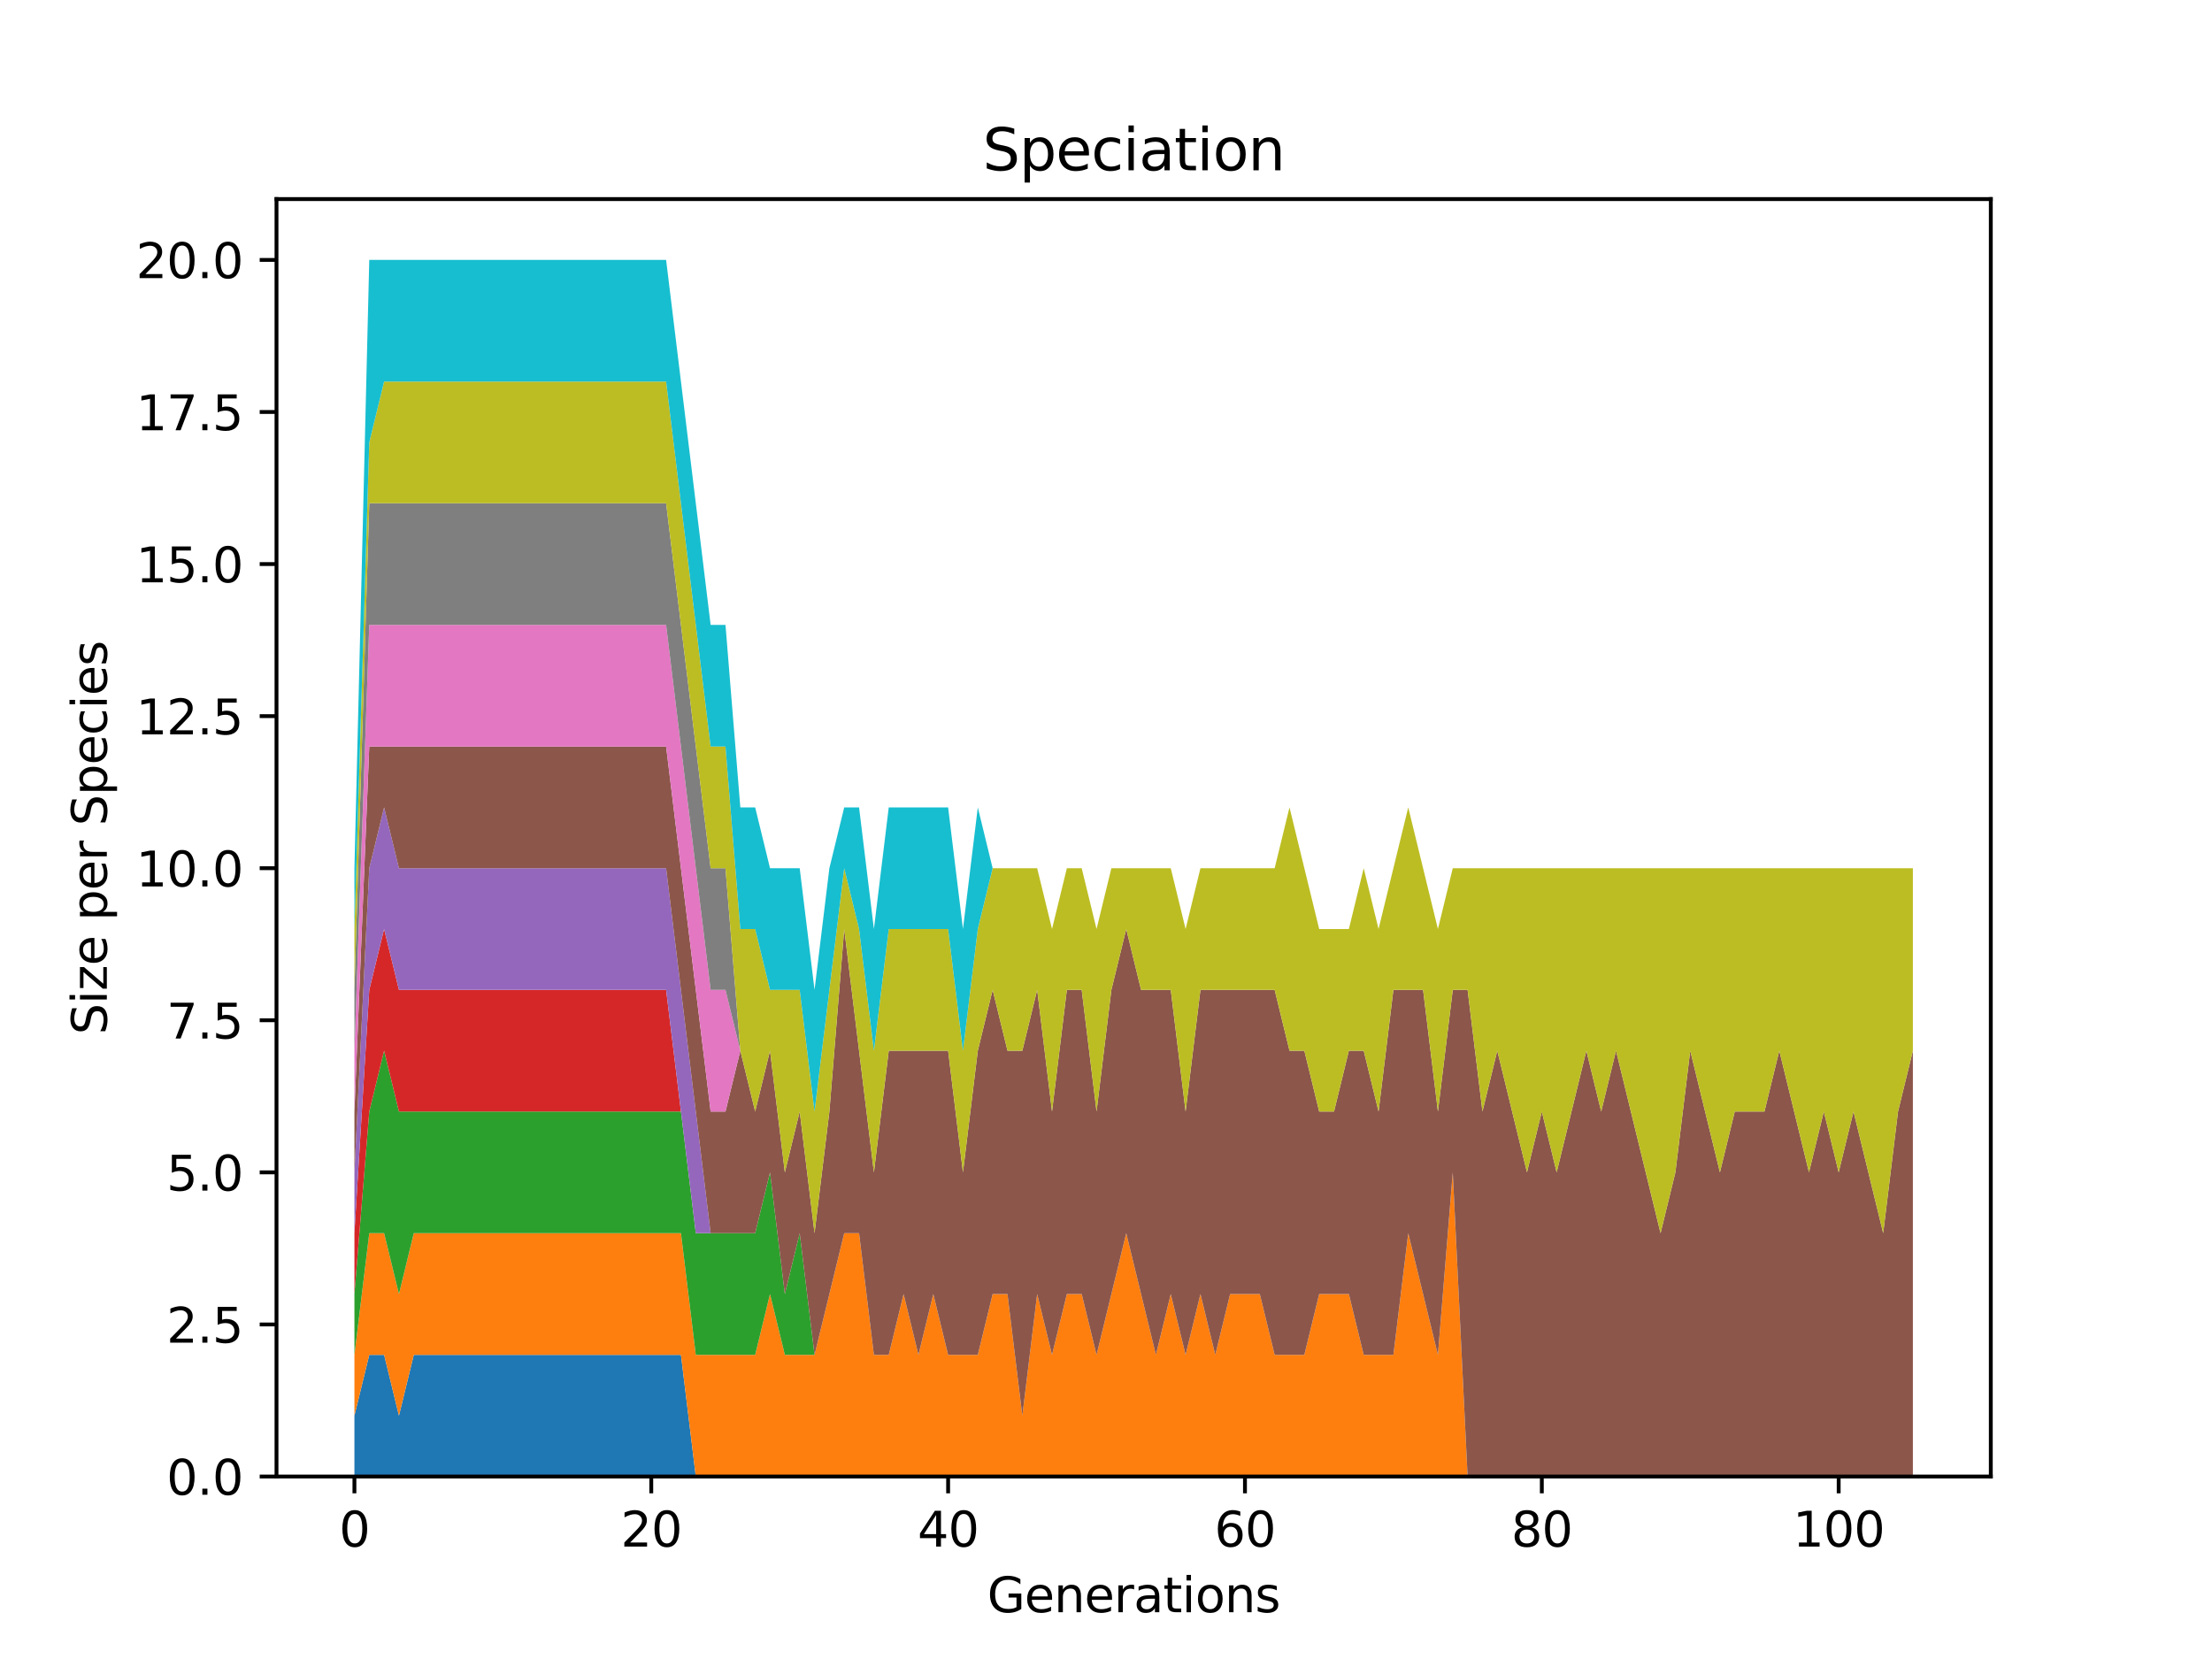 <?xml version="1.0" encoding="utf-8" standalone="no"?>
<!DOCTYPE svg PUBLIC "-//W3C//DTD SVG 1.1//EN"
  "http://www.w3.org/Graphics/SVG/1.1/DTD/svg11.dtd">
<svg xmlns:xlink="http://www.w3.org/1999/xlink" width="460.8pt" height="345.6pt" viewBox="0 0 460.8 345.6" xmlns="http://www.w3.org/2000/svg" version="1.1">
 <defs>
  <style type="text/css">*{stroke-linejoin: round; stroke-linecap: butt}</style>
 </defs>
 <g id="figure_1">
  <g id="patch_1">
   <path d="M 0 345.6 
L 460.8 345.6 
L 460.8 0 
L 0 0 
z
" style="fill: #ffffff"/>
  </g>
  <g id="axes_1">
   <g id="patch_2">
    <path d="M 57.6 307.584 
L 414.72 307.584 
L 414.72 41.472 
L 57.6 41.472 
z
" style="fill: #ffffff"/>
   </g>
   <g id="PolyCollection_1">
    <path d="M 73.833 294.912 
L 73.833 307.584 
L 76.925 307.584 
L 80.017 307.584 
L 83.109 307.584 
L 86.201 307.584 
L 89.292 307.584 
L 92.384 307.584 
L 95.476 307.584 
L 98.568 307.584 
L 101.66 307.584 
L 104.752 307.584 
L 107.844 307.584 
L 110.936 307.584 
L 114.028 307.584 
L 117.12 307.584 
L 120.212 307.584 
L 123.304 307.584 
L 126.396 307.584 
L 129.488 307.584 
L 132.58 307.584 
L 135.672 307.584 
L 138.764 307.584 
L 141.856 307.584 
L 144.948 307.584 
L 148.039 307.584 
L 151.131 307.584 
L 154.223 307.584 
L 157.315 307.584 
L 160.407 307.584 
L 163.499 307.584 
L 166.591 307.584 
L 169.683 307.584 
L 172.775 307.584 
L 175.867 307.584 
L 178.959 307.584 
L 182.051 307.584 
L 185.143 307.584 
L 188.235 307.584 
L 191.327 307.584 
L 194.419 307.584 
L 197.511 307.584 
L 200.603 307.584 
L 203.695 307.584 
L 206.786 307.584 
L 209.878 307.584 
L 212.97 307.584 
L 216.062 307.584 
L 219.154 307.584 
L 222.246 307.584 
L 225.338 307.584 
L 228.43 307.584 
L 231.522 307.584 
L 234.614 307.584 
L 237.706 307.584 
L 240.798 307.584 
L 243.89 307.584 
L 246.982 307.584 
L 250.074 307.584 
L 253.166 307.584 
L 256.258 307.584 
L 259.35 307.584 
L 262.442 307.584 
L 265.534 307.584 
L 268.625 307.584 
L 271.717 307.584 
L 274.809 307.584 
L 277.901 307.584 
L 280.993 307.584 
L 284.085 307.584 
L 287.177 307.584 
L 290.269 307.584 
L 293.361 307.584 
L 296.453 307.584 
L 299.545 307.584 
L 302.637 307.584 
L 305.729 307.584 
L 308.821 307.584 
L 311.913 307.584 
L 315.005 307.584 
L 318.097 307.584 
L 321.189 307.584 
L 324.281 307.584 
L 327.372 307.584 
L 330.464 307.584 
L 333.556 307.584 
L 336.648 307.584 
L 339.74 307.584 
L 342.832 307.584 
L 345.924 307.584 
L 349.016 307.584 
L 352.108 307.584 
L 355.2 307.584 
L 358.292 307.584 
L 361.384 307.584 
L 364.476 307.584 
L 367.568 307.584 
L 370.66 307.584 
L 373.752 307.584 
L 376.844 307.584 
L 379.936 307.584 
L 383.028 307.584 
L 386.119 307.584 
L 389.211 307.584 
L 392.303 307.584 
L 395.395 307.584 
L 398.487 307.584 
L 398.487 307.584 
L 398.487 307.584 
L 395.395 307.584 
L 392.303 307.584 
L 389.211 307.584 
L 386.119 307.584 
L 383.028 307.584 
L 379.936 307.584 
L 376.844 307.584 
L 373.752 307.584 
L 370.66 307.584 
L 367.568 307.584 
L 364.476 307.584 
L 361.384 307.584 
L 358.292 307.584 
L 355.2 307.584 
L 352.108 307.584 
L 349.016 307.584 
L 345.924 307.584 
L 342.832 307.584 
L 339.74 307.584 
L 336.648 307.584 
L 333.556 307.584 
L 330.464 307.584 
L 327.372 307.584 
L 324.281 307.584 
L 321.189 307.584 
L 318.097 307.584 
L 315.005 307.584 
L 311.913 307.584 
L 308.821 307.584 
L 305.729 307.584 
L 302.637 307.584 
L 299.545 307.584 
L 296.453 307.584 
L 293.361 307.584 
L 290.269 307.584 
L 287.177 307.584 
L 284.085 307.584 
L 280.993 307.584 
L 277.901 307.584 
L 274.809 307.584 
L 271.717 307.584 
L 268.625 307.584 
L 265.534 307.584 
L 262.442 307.584 
L 259.35 307.584 
L 256.258 307.584 
L 253.166 307.584 
L 250.074 307.584 
L 246.982 307.584 
L 243.89 307.584 
L 240.798 307.584 
L 237.706 307.584 
L 234.614 307.584 
L 231.522 307.584 
L 228.43 307.584 
L 225.338 307.584 
L 222.246 307.584 
L 219.154 307.584 
L 216.062 307.584 
L 212.97 307.584 
L 209.878 307.584 
L 206.786 307.584 
L 203.695 307.584 
L 200.603 307.584 
L 197.511 307.584 
L 194.419 307.584 
L 191.327 307.584 
L 188.235 307.584 
L 185.143 307.584 
L 182.051 307.584 
L 178.959 307.584 
L 175.867 307.584 
L 172.775 307.584 
L 169.683 307.584 
L 166.591 307.584 
L 163.499 307.584 
L 160.407 307.584 
L 157.315 307.584 
L 154.223 307.584 
L 151.131 307.584 
L 148.039 307.584 
L 144.948 307.584 
L 141.856 282.24 
L 138.764 282.24 
L 135.672 282.24 
L 132.58 282.24 
L 129.488 282.24 
L 126.396 282.24 
L 123.304 282.24 
L 120.212 282.24 
L 117.12 282.24 
L 114.028 282.24 
L 110.936 282.24 
L 107.844 282.24 
L 104.752 282.24 
L 101.66 282.24 
L 98.568 282.24 
L 95.476 282.24 
L 92.384 282.24 
L 89.292 282.24 
L 86.201 282.24 
L 83.109 294.912 
L 80.017 282.24 
L 76.925 282.24 
L 73.833 294.912 
z
" clip-path="url(#p4886e04251)" style="fill: #1f77b4"/>
   </g>
   <g id="PolyCollection_2">
    <path d="M 73.833 282.24 
L 73.833 294.912 
L 76.925 282.24 
L 80.017 282.24 
L 83.109 294.912 
L 86.201 282.24 
L 89.292 282.24 
L 92.384 282.24 
L 95.476 282.24 
L 98.568 282.24 
L 101.66 282.24 
L 104.752 282.24 
L 107.844 282.24 
L 110.936 282.24 
L 114.028 282.24 
L 117.12 282.24 
L 120.212 282.24 
L 123.304 282.24 
L 126.396 282.24 
L 129.488 282.24 
L 132.58 282.24 
L 135.672 282.24 
L 138.764 282.24 
L 141.856 282.24 
L 144.948 307.584 
L 148.039 307.584 
L 151.131 307.584 
L 154.223 307.584 
L 157.315 307.584 
L 160.407 307.584 
L 163.499 307.584 
L 166.591 307.584 
L 169.683 307.584 
L 172.775 307.584 
L 175.867 307.584 
L 178.959 307.584 
L 182.051 307.584 
L 185.143 307.584 
L 188.235 307.584 
L 191.327 307.584 
L 194.419 307.584 
L 197.511 307.584 
L 200.603 307.584 
L 203.695 307.584 
L 206.786 307.584 
L 209.878 307.584 
L 212.97 307.584 
L 216.062 307.584 
L 219.154 307.584 
L 222.246 307.584 
L 225.338 307.584 
L 228.43 307.584 
L 231.522 307.584 
L 234.614 307.584 
L 237.706 307.584 
L 240.798 307.584 
L 243.89 307.584 
L 246.982 307.584 
L 250.074 307.584 
L 253.166 307.584 
L 256.258 307.584 
L 259.35 307.584 
L 262.442 307.584 
L 265.534 307.584 
L 268.625 307.584 
L 271.717 307.584 
L 274.809 307.584 
L 277.901 307.584 
L 280.993 307.584 
L 284.085 307.584 
L 287.177 307.584 
L 290.269 307.584 
L 293.361 307.584 
L 296.453 307.584 
L 299.545 307.584 
L 302.637 307.584 
L 305.729 307.584 
L 308.821 307.584 
L 311.913 307.584 
L 315.005 307.584 
L 318.097 307.584 
L 321.189 307.584 
L 324.281 307.584 
L 327.372 307.584 
L 330.464 307.584 
L 333.556 307.584 
L 336.648 307.584 
L 339.74 307.584 
L 342.832 307.584 
L 345.924 307.584 
L 349.016 307.584 
L 352.108 307.584 
L 355.2 307.584 
L 358.292 307.584 
L 361.384 307.584 
L 364.476 307.584 
L 367.568 307.584 
L 370.66 307.584 
L 373.752 307.584 
L 376.844 307.584 
L 379.936 307.584 
L 383.028 307.584 
L 386.119 307.584 
L 389.211 307.584 
L 392.303 307.584 
L 395.395 307.584 
L 398.487 307.584 
L 398.487 307.584 
L 398.487 307.584 
L 395.395 307.584 
L 392.303 307.584 
L 389.211 307.584 
L 386.119 307.584 
L 383.028 307.584 
L 379.936 307.584 
L 376.844 307.584 
L 373.752 307.584 
L 370.66 307.584 
L 367.568 307.584 
L 364.476 307.584 
L 361.384 307.584 
L 358.292 307.584 
L 355.2 307.584 
L 352.108 307.584 
L 349.016 307.584 
L 345.924 307.584 
L 342.832 307.584 
L 339.74 307.584 
L 336.648 307.584 
L 333.556 307.584 
L 330.464 307.584 
L 327.372 307.584 
L 324.281 307.584 
L 321.189 307.584 
L 318.097 307.584 
L 315.005 307.584 
L 311.913 307.584 
L 308.821 307.584 
L 305.729 307.584 
L 302.637 244.224 
L 299.545 282.24 
L 296.453 269.568 
L 293.361 256.896 
L 290.269 282.24 
L 287.177 282.24 
L 284.085 282.24 
L 280.993 269.568 
L 277.901 269.568 
L 274.809 269.568 
L 271.717 282.24 
L 268.625 282.24 
L 265.534 282.24 
L 262.442 269.568 
L 259.35 269.568 
L 256.258 269.568 
L 253.166 282.24 
L 250.074 269.568 
L 246.982 282.24 
L 243.89 269.568 
L 240.798 282.24 
L 237.706 269.568 
L 234.614 256.896 
L 231.522 269.568 
L 228.43 282.24 
L 225.338 269.568 
L 222.246 269.568 
L 219.154 282.24 
L 216.062 269.568 
L 212.97 294.912 
L 209.878 269.568 
L 206.786 269.568 
L 203.695 282.24 
L 200.603 282.24 
L 197.511 282.24 
L 194.419 269.568 
L 191.327 282.24 
L 188.235 269.568 
L 185.143 282.24 
L 182.051 282.24 
L 178.959 256.896 
L 175.867 256.896 
L 172.775 269.568 
L 169.683 282.24 
L 166.591 282.24 
L 163.499 282.24 
L 160.407 269.568 
L 157.315 282.24 
L 154.223 282.24 
L 151.131 282.24 
L 148.039 282.24 
L 144.948 282.24 
L 141.856 256.896 
L 138.764 256.896 
L 135.672 256.896 
L 132.58 256.896 
L 129.488 256.896 
L 126.396 256.896 
L 123.304 256.896 
L 120.212 256.896 
L 117.12 256.896 
L 114.028 256.896 
L 110.936 256.896 
L 107.844 256.896 
L 104.752 256.896 
L 101.66 256.896 
L 98.568 256.896 
L 95.476 256.896 
L 92.384 256.896 
L 89.292 256.896 
L 86.201 256.896 
L 83.109 269.568 
L 80.017 256.896 
L 76.925 256.896 
L 73.833 282.24 
z
" clip-path="url(#p4886e04251)" style="fill: #ff7f0e"/>
   </g>
   <g id="PolyCollection_3">
    <path d="M 73.833 269.568 
L 73.833 282.24 
L 76.925 256.896 
L 80.017 256.896 
L 83.109 269.568 
L 86.201 256.896 
L 89.292 256.896 
L 92.384 256.896 
L 95.476 256.896 
L 98.568 256.896 
L 101.66 256.896 
L 104.752 256.896 
L 107.844 256.896 
L 110.936 256.896 
L 114.028 256.896 
L 117.12 256.896 
L 120.212 256.896 
L 123.304 256.896 
L 126.396 256.896 
L 129.488 256.896 
L 132.58 256.896 
L 135.672 256.896 
L 138.764 256.896 
L 141.856 256.896 
L 144.948 282.24 
L 148.039 282.24 
L 151.131 282.24 
L 154.223 282.24 
L 157.315 282.24 
L 160.407 269.568 
L 163.499 282.24 
L 166.591 282.24 
L 169.683 282.24 
L 172.775 269.568 
L 175.867 256.896 
L 178.959 256.896 
L 182.051 282.24 
L 185.143 282.24 
L 188.235 269.568 
L 191.327 282.24 
L 194.419 269.568 
L 197.511 282.24 
L 200.603 282.24 
L 203.695 282.24 
L 206.786 269.568 
L 209.878 269.568 
L 212.97 294.912 
L 216.062 269.568 
L 219.154 282.24 
L 222.246 269.568 
L 225.338 269.568 
L 228.43 282.24 
L 231.522 269.568 
L 234.614 256.896 
L 237.706 269.568 
L 240.798 282.24 
L 243.89 269.568 
L 246.982 282.24 
L 250.074 269.568 
L 253.166 282.24 
L 256.258 269.568 
L 259.35 269.568 
L 262.442 269.568 
L 265.534 282.24 
L 268.625 282.24 
L 271.717 282.24 
L 274.809 269.568 
L 277.901 269.568 
L 280.993 269.568 
L 284.085 282.24 
L 287.177 282.24 
L 290.269 282.24 
L 293.361 256.896 
L 296.453 269.568 
L 299.545 282.24 
L 302.637 244.224 
L 305.729 307.584 
L 308.821 307.584 
L 311.913 307.584 
L 315.005 307.584 
L 318.097 307.584 
L 321.189 307.584 
L 324.281 307.584 
L 327.372 307.584 
L 330.464 307.584 
L 333.556 307.584 
L 336.648 307.584 
L 339.74 307.584 
L 342.832 307.584 
L 345.924 307.584 
L 349.016 307.584 
L 352.108 307.584 
L 355.2 307.584 
L 358.292 307.584 
L 361.384 307.584 
L 364.476 307.584 
L 367.568 307.584 
L 370.66 307.584 
L 373.752 307.584 
L 376.844 307.584 
L 379.936 307.584 
L 383.028 307.584 
L 386.119 307.584 
L 389.211 307.584 
L 392.303 307.584 
L 395.395 307.584 
L 398.487 307.584 
L 398.487 307.584 
L 398.487 307.584 
L 395.395 307.584 
L 392.303 307.584 
L 389.211 307.584 
L 386.119 307.584 
L 383.028 307.584 
L 379.936 307.584 
L 376.844 307.584 
L 373.752 307.584 
L 370.66 307.584 
L 367.568 307.584 
L 364.476 307.584 
L 361.384 307.584 
L 358.292 307.584 
L 355.2 307.584 
L 352.108 307.584 
L 349.016 307.584 
L 345.924 307.584 
L 342.832 307.584 
L 339.74 307.584 
L 336.648 307.584 
L 333.556 307.584 
L 330.464 307.584 
L 327.372 307.584 
L 324.281 307.584 
L 321.189 307.584 
L 318.097 307.584 
L 315.005 307.584 
L 311.913 307.584 
L 308.821 307.584 
L 305.729 307.584 
L 302.637 244.224 
L 299.545 282.24 
L 296.453 269.568 
L 293.361 256.896 
L 290.269 282.24 
L 287.177 282.24 
L 284.085 282.24 
L 280.993 269.568 
L 277.901 269.568 
L 274.809 269.568 
L 271.717 282.24 
L 268.625 282.24 
L 265.534 282.24 
L 262.442 269.568 
L 259.35 269.568 
L 256.258 269.568 
L 253.166 282.24 
L 250.074 269.568 
L 246.982 282.24 
L 243.89 269.568 
L 240.798 282.24 
L 237.706 269.568 
L 234.614 256.896 
L 231.522 269.568 
L 228.43 282.24 
L 225.338 269.568 
L 222.246 269.568 
L 219.154 282.24 
L 216.062 269.568 
L 212.97 294.912 
L 209.878 269.568 
L 206.786 269.568 
L 203.695 282.24 
L 200.603 282.24 
L 197.511 282.24 
L 194.419 269.568 
L 191.327 282.24 
L 188.235 269.568 
L 185.143 282.24 
L 182.051 282.24 
L 178.959 256.896 
L 175.867 256.896 
L 172.775 269.568 
L 169.683 282.24 
L 166.591 256.896 
L 163.499 269.568 
L 160.407 244.224 
L 157.315 256.896 
L 154.223 256.896 
L 151.131 256.896 
L 148.039 256.896 
L 144.948 256.896 
L 141.856 231.552 
L 138.764 231.552 
L 135.672 231.552 
L 132.58 231.552 
L 129.488 231.552 
L 126.396 231.552 
L 123.304 231.552 
L 120.212 231.552 
L 117.12 231.552 
L 114.028 231.552 
L 110.936 231.552 
L 107.844 231.552 
L 104.752 231.552 
L 101.66 231.552 
L 98.568 231.552 
L 95.476 231.552 
L 92.384 231.552 
L 89.292 231.552 
L 86.201 231.552 
L 83.109 231.552 
L 80.017 218.88 
L 76.925 231.552 
L 73.833 269.568 
z
" clip-path="url(#p4886e04251)" style="fill: #2ca02c"/>
   </g>
   <g id="PolyCollection_4">
    <path d="M 73.833 256.896 
L 73.833 269.568 
L 76.925 231.552 
L 80.017 218.88 
L 83.109 231.552 
L 86.201 231.552 
L 89.292 231.552 
L 92.384 231.552 
L 95.476 231.552 
L 98.568 231.552 
L 101.66 231.552 
L 104.752 231.552 
L 107.844 231.552 
L 110.936 231.552 
L 114.028 231.552 
L 117.12 231.552 
L 120.212 231.552 
L 123.304 231.552 
L 126.396 231.552 
L 129.488 231.552 
L 132.58 231.552 
L 135.672 231.552 
L 138.764 231.552 
L 141.856 231.552 
L 144.948 256.896 
L 148.039 256.896 
L 151.131 256.896 
L 154.223 256.896 
L 157.315 256.896 
L 160.407 244.224 
L 163.499 269.568 
L 166.591 256.896 
L 169.683 282.24 
L 172.775 269.568 
L 175.867 256.896 
L 178.959 256.896 
L 182.051 282.24 
L 185.143 282.24 
L 188.235 269.568 
L 191.327 282.24 
L 194.419 269.568 
L 197.511 282.24 
L 200.603 282.24 
L 203.695 282.24 
L 206.786 269.568 
L 209.878 269.568 
L 212.97 294.912 
L 216.062 269.568 
L 219.154 282.24 
L 222.246 269.568 
L 225.338 269.568 
L 228.43 282.24 
L 231.522 269.568 
L 234.614 256.896 
L 237.706 269.568 
L 240.798 282.24 
L 243.89 269.568 
L 246.982 282.24 
L 250.074 269.568 
L 253.166 282.24 
L 256.258 269.568 
L 259.35 269.568 
L 262.442 269.568 
L 265.534 282.24 
L 268.625 282.24 
L 271.717 282.24 
L 274.809 269.568 
L 277.901 269.568 
L 280.993 269.568 
L 284.085 282.24 
L 287.177 282.24 
L 290.269 282.24 
L 293.361 256.896 
L 296.453 269.568 
L 299.545 282.24 
L 302.637 244.224 
L 305.729 307.584 
L 308.821 307.584 
L 311.913 307.584 
L 315.005 307.584 
L 318.097 307.584 
L 321.189 307.584 
L 324.281 307.584 
L 327.372 307.584 
L 330.464 307.584 
L 333.556 307.584 
L 336.648 307.584 
L 339.74 307.584 
L 342.832 307.584 
L 345.924 307.584 
L 349.016 307.584 
L 352.108 307.584 
L 355.2 307.584 
L 358.292 307.584 
L 361.384 307.584 
L 364.476 307.584 
L 367.568 307.584 
L 370.66 307.584 
L 373.752 307.584 
L 376.844 307.584 
L 379.936 307.584 
L 383.028 307.584 
L 386.119 307.584 
L 389.211 307.584 
L 392.303 307.584 
L 395.395 307.584 
L 398.487 307.584 
L 398.487 307.584 
L 398.487 307.584 
L 395.395 307.584 
L 392.303 307.584 
L 389.211 307.584 
L 386.119 307.584 
L 383.028 307.584 
L 379.936 307.584 
L 376.844 307.584 
L 373.752 307.584 
L 370.66 307.584 
L 367.568 307.584 
L 364.476 307.584 
L 361.384 307.584 
L 358.292 307.584 
L 355.2 307.584 
L 352.108 307.584 
L 349.016 307.584 
L 345.924 307.584 
L 342.832 307.584 
L 339.74 307.584 
L 336.648 307.584 
L 333.556 307.584 
L 330.464 307.584 
L 327.372 307.584 
L 324.281 307.584 
L 321.189 307.584 
L 318.097 307.584 
L 315.005 307.584 
L 311.913 307.584 
L 308.821 307.584 
L 305.729 307.584 
L 302.637 244.224 
L 299.545 282.24 
L 296.453 269.568 
L 293.361 256.896 
L 290.269 282.24 
L 287.177 282.24 
L 284.085 282.24 
L 280.993 269.568 
L 277.901 269.568 
L 274.809 269.568 
L 271.717 282.24 
L 268.625 282.24 
L 265.534 282.24 
L 262.442 269.568 
L 259.35 269.568 
L 256.258 269.568 
L 253.166 282.24 
L 250.074 269.568 
L 246.982 282.24 
L 243.89 269.568 
L 240.798 282.24 
L 237.706 269.568 
L 234.614 256.896 
L 231.522 269.568 
L 228.43 282.24 
L 225.338 269.568 
L 222.246 269.568 
L 219.154 282.24 
L 216.062 269.568 
L 212.97 294.912 
L 209.878 269.568 
L 206.786 269.568 
L 203.695 282.24 
L 200.603 282.24 
L 197.511 282.24 
L 194.419 269.568 
L 191.327 282.24 
L 188.235 269.568 
L 185.143 282.24 
L 182.051 282.24 
L 178.959 256.896 
L 175.867 256.896 
L 172.775 269.568 
L 169.683 282.24 
L 166.591 256.896 
L 163.499 269.568 
L 160.407 244.224 
L 157.315 256.896 
L 154.223 256.896 
L 151.131 256.896 
L 148.039 256.896 
L 144.948 256.896 
L 141.856 231.552 
L 138.764 206.208 
L 135.672 206.208 
L 132.58 206.208 
L 129.488 206.208 
L 126.396 206.208 
L 123.304 206.208 
L 120.212 206.208 
L 117.12 206.208 
L 114.028 206.208 
L 110.936 206.208 
L 107.844 206.208 
L 104.752 206.208 
L 101.66 206.208 
L 98.568 206.208 
L 95.476 206.208 
L 92.384 206.208 
L 89.292 206.208 
L 86.201 206.208 
L 83.109 206.208 
L 80.017 193.536 
L 76.925 206.208 
L 73.833 256.896 
z
" clip-path="url(#p4886e04251)" style="fill: #d62728"/>
   </g>
   <g id="PolyCollection_5">
    <path d="M 73.833 244.224 
L 73.833 256.896 
L 76.925 206.208 
L 80.017 193.536 
L 83.109 206.208 
L 86.201 206.208 
L 89.292 206.208 
L 92.384 206.208 
L 95.476 206.208 
L 98.568 206.208 
L 101.66 206.208 
L 104.752 206.208 
L 107.844 206.208 
L 110.936 206.208 
L 114.028 206.208 
L 117.12 206.208 
L 120.212 206.208 
L 123.304 206.208 
L 126.396 206.208 
L 129.488 206.208 
L 132.58 206.208 
L 135.672 206.208 
L 138.764 206.208 
L 141.856 231.552 
L 144.948 256.896 
L 148.039 256.896 
L 151.131 256.896 
L 154.223 256.896 
L 157.315 256.896 
L 160.407 244.224 
L 163.499 269.568 
L 166.591 256.896 
L 169.683 282.24 
L 172.775 269.568 
L 175.867 256.896 
L 178.959 256.896 
L 182.051 282.24 
L 185.143 282.24 
L 188.235 269.568 
L 191.327 282.24 
L 194.419 269.568 
L 197.511 282.24 
L 200.603 282.24 
L 203.695 282.24 
L 206.786 269.568 
L 209.878 269.568 
L 212.97 294.912 
L 216.062 269.568 
L 219.154 282.24 
L 222.246 269.568 
L 225.338 269.568 
L 228.43 282.24 
L 231.522 269.568 
L 234.614 256.896 
L 237.706 269.568 
L 240.798 282.24 
L 243.89 269.568 
L 246.982 282.24 
L 250.074 269.568 
L 253.166 282.24 
L 256.258 269.568 
L 259.35 269.568 
L 262.442 269.568 
L 265.534 282.24 
L 268.625 282.24 
L 271.717 282.24 
L 274.809 269.568 
L 277.901 269.568 
L 280.993 269.568 
L 284.085 282.24 
L 287.177 282.24 
L 290.269 282.24 
L 293.361 256.896 
L 296.453 269.568 
L 299.545 282.24 
L 302.637 244.224 
L 305.729 307.584 
L 308.821 307.584 
L 311.913 307.584 
L 315.005 307.584 
L 318.097 307.584 
L 321.189 307.584 
L 324.281 307.584 
L 327.372 307.584 
L 330.464 307.584 
L 333.556 307.584 
L 336.648 307.584 
L 339.74 307.584 
L 342.832 307.584 
L 345.924 307.584 
L 349.016 307.584 
L 352.108 307.584 
L 355.2 307.584 
L 358.292 307.584 
L 361.384 307.584 
L 364.476 307.584 
L 367.568 307.584 
L 370.66 307.584 
L 373.752 307.584 
L 376.844 307.584 
L 379.936 307.584 
L 383.028 307.584 
L 386.119 307.584 
L 389.211 307.584 
L 392.303 307.584 
L 395.395 307.584 
L 398.487 307.584 
L 398.487 307.584 
L 398.487 307.584 
L 395.395 307.584 
L 392.303 307.584 
L 389.211 307.584 
L 386.119 307.584 
L 383.028 307.584 
L 379.936 307.584 
L 376.844 307.584 
L 373.752 307.584 
L 370.66 307.584 
L 367.568 307.584 
L 364.476 307.584 
L 361.384 307.584 
L 358.292 307.584 
L 355.2 307.584 
L 352.108 307.584 
L 349.016 307.584 
L 345.924 307.584 
L 342.832 307.584 
L 339.74 307.584 
L 336.648 307.584 
L 333.556 307.584 
L 330.464 307.584 
L 327.372 307.584 
L 324.281 307.584 
L 321.189 307.584 
L 318.097 307.584 
L 315.005 307.584 
L 311.913 307.584 
L 308.821 307.584 
L 305.729 307.584 
L 302.637 244.224 
L 299.545 282.24 
L 296.453 269.568 
L 293.361 256.896 
L 290.269 282.24 
L 287.177 282.24 
L 284.085 282.24 
L 280.993 269.568 
L 277.901 269.568 
L 274.809 269.568 
L 271.717 282.24 
L 268.625 282.24 
L 265.534 282.24 
L 262.442 269.568 
L 259.35 269.568 
L 256.258 269.568 
L 253.166 282.24 
L 250.074 269.568 
L 246.982 282.24 
L 243.89 269.568 
L 240.798 282.24 
L 237.706 269.568 
L 234.614 256.896 
L 231.522 269.568 
L 228.43 282.24 
L 225.338 269.568 
L 222.246 269.568 
L 219.154 282.24 
L 216.062 269.568 
L 212.97 294.912 
L 209.878 269.568 
L 206.786 269.568 
L 203.695 282.24 
L 200.603 282.24 
L 197.511 282.24 
L 194.419 269.568 
L 191.327 282.24 
L 188.235 269.568 
L 185.143 282.24 
L 182.051 282.24 
L 178.959 256.896 
L 175.867 256.896 
L 172.775 269.568 
L 169.683 282.24 
L 166.591 256.896 
L 163.499 269.568 
L 160.407 244.224 
L 157.315 256.896 
L 154.223 256.896 
L 151.131 256.896 
L 148.039 256.896 
L 144.948 231.552 
L 141.856 206.208 
L 138.764 180.864 
L 135.672 180.864 
L 132.58 180.864 
L 129.488 180.864 
L 126.396 180.864 
L 123.304 180.864 
L 120.212 180.864 
L 117.12 180.864 
L 114.028 180.864 
L 110.936 180.864 
L 107.844 180.864 
L 104.752 180.864 
L 101.66 180.864 
L 98.568 180.864 
L 95.476 180.864 
L 92.384 180.864 
L 89.292 180.864 
L 86.201 180.864 
L 83.109 180.864 
L 80.017 168.192 
L 76.925 180.864 
L 73.833 244.224 
z
" clip-path="url(#p4886e04251)" style="fill: #9467bd"/>
   </g>
   <g id="PolyCollection_6">
    <path d="M 73.833 231.552 
L 73.833 244.224 
L 76.925 180.864 
L 80.017 168.192 
L 83.109 180.864 
L 86.201 180.864 
L 89.292 180.864 
L 92.384 180.864 
L 95.476 180.864 
L 98.568 180.864 
L 101.66 180.864 
L 104.752 180.864 
L 107.844 180.864 
L 110.936 180.864 
L 114.028 180.864 
L 117.12 180.864 
L 120.212 180.864 
L 123.304 180.864 
L 126.396 180.864 
L 129.488 180.864 
L 132.58 180.864 
L 135.672 180.864 
L 138.764 180.864 
L 141.856 206.208 
L 144.948 231.552 
L 148.039 256.896 
L 151.131 256.896 
L 154.223 256.896 
L 157.315 256.896 
L 160.407 244.224 
L 163.499 269.568 
L 166.591 256.896 
L 169.683 282.24 
L 172.775 269.568 
L 175.867 256.896 
L 178.959 256.896 
L 182.051 282.24 
L 185.143 282.24 
L 188.235 269.568 
L 191.327 282.24 
L 194.419 269.568 
L 197.511 282.24 
L 200.603 282.24 
L 203.695 282.24 
L 206.786 269.568 
L 209.878 269.568 
L 212.97 294.912 
L 216.062 269.568 
L 219.154 282.24 
L 222.246 269.568 
L 225.338 269.568 
L 228.43 282.24 
L 231.522 269.568 
L 234.614 256.896 
L 237.706 269.568 
L 240.798 282.24 
L 243.89 269.568 
L 246.982 282.24 
L 250.074 269.568 
L 253.166 282.24 
L 256.258 269.568 
L 259.35 269.568 
L 262.442 269.568 
L 265.534 282.24 
L 268.625 282.24 
L 271.717 282.24 
L 274.809 269.568 
L 277.901 269.568 
L 280.993 269.568 
L 284.085 282.24 
L 287.177 282.24 
L 290.269 282.24 
L 293.361 256.896 
L 296.453 269.568 
L 299.545 282.24 
L 302.637 244.224 
L 305.729 307.584 
L 308.821 307.584 
L 311.913 307.584 
L 315.005 307.584 
L 318.097 307.584 
L 321.189 307.584 
L 324.281 307.584 
L 327.372 307.584 
L 330.464 307.584 
L 333.556 307.584 
L 336.648 307.584 
L 339.74 307.584 
L 342.832 307.584 
L 345.924 307.584 
L 349.016 307.584 
L 352.108 307.584 
L 355.2 307.584 
L 358.292 307.584 
L 361.384 307.584 
L 364.476 307.584 
L 367.568 307.584 
L 370.66 307.584 
L 373.752 307.584 
L 376.844 307.584 
L 379.936 307.584 
L 383.028 307.584 
L 386.119 307.584 
L 389.211 307.584 
L 392.303 307.584 
L 395.395 307.584 
L 398.487 307.584 
L 398.487 218.88 
L 398.487 218.88 
L 395.395 231.552 
L 392.303 256.896 
L 389.211 244.224 
L 386.119 231.552 
L 383.028 244.224 
L 379.936 231.552 
L 376.844 244.224 
L 373.752 231.552 
L 370.66 218.88 
L 367.568 231.552 
L 364.476 231.552 
L 361.384 231.552 
L 358.292 244.224 
L 355.2 231.552 
L 352.108 218.88 
L 349.016 244.224 
L 345.924 256.896 
L 342.832 244.224 
L 339.74 231.552 
L 336.648 218.88 
L 333.556 231.552 
L 330.464 218.88 
L 327.372 231.552 
L 324.281 244.224 
L 321.189 231.552 
L 318.097 244.224 
L 315.005 231.552 
L 311.913 218.88 
L 308.821 231.552 
L 305.729 206.208 
L 302.637 206.208 
L 299.545 231.552 
L 296.453 206.208 
L 293.361 206.208 
L 290.269 206.208 
L 287.177 231.552 
L 284.085 218.88 
L 280.993 218.88 
L 277.901 231.552 
L 274.809 231.552 
L 271.717 218.88 
L 268.625 218.88 
L 265.534 206.208 
L 262.442 206.208 
L 259.35 206.208 
L 256.258 206.208 
L 253.166 206.208 
L 250.074 206.208 
L 246.982 231.552 
L 243.89 206.208 
L 240.798 206.208 
L 237.706 206.208 
L 234.614 193.536 
L 231.522 206.208 
L 228.43 231.552 
L 225.338 206.208 
L 222.246 206.208 
L 219.154 231.552 
L 216.062 206.208 
L 212.97 218.88 
L 209.878 218.88 
L 206.786 206.208 
L 203.695 218.88 
L 200.603 244.224 
L 197.511 218.88 
L 194.419 218.88 
L 191.327 218.88 
L 188.235 218.88 
L 185.143 218.88 
L 182.051 244.224 
L 178.959 218.88 
L 175.867 193.536 
L 172.775 231.552 
L 169.683 256.896 
L 166.591 231.552 
L 163.499 244.224 
L 160.407 218.88 
L 157.315 231.552 
L 154.223 218.88 
L 151.131 231.552 
L 148.039 231.552 
L 144.948 206.208 
L 141.856 180.864 
L 138.764 155.52 
L 135.672 155.52 
L 132.58 155.52 
L 129.488 155.52 
L 126.396 155.52 
L 123.304 155.52 
L 120.212 155.52 
L 117.12 155.52 
L 114.028 155.52 
L 110.936 155.52 
L 107.844 155.52 
L 104.752 155.52 
L 101.66 155.52 
L 98.568 155.52 
L 95.476 155.52 
L 92.384 155.52 
L 89.292 155.52 
L 86.201 155.52 
L 83.109 155.52 
L 80.017 155.52 
L 76.925 155.52 
L 73.833 231.552 
z
" clip-path="url(#p4886e04251)" style="fill: #8c564b"/>
   </g>
   <g id="PolyCollection_7">
    <path d="M 73.833 218.88 
L 73.833 231.552 
L 76.925 155.52 
L 80.017 155.52 
L 83.109 155.52 
L 86.201 155.52 
L 89.292 155.52 
L 92.384 155.52 
L 95.476 155.52 
L 98.568 155.52 
L 101.66 155.52 
L 104.752 155.52 
L 107.844 155.52 
L 110.936 155.52 
L 114.028 155.52 
L 117.12 155.52 
L 120.212 155.52 
L 123.304 155.52 
L 126.396 155.52 
L 129.488 155.52 
L 132.58 155.52 
L 135.672 155.52 
L 138.764 155.52 
L 141.856 180.864 
L 144.948 206.208 
L 148.039 231.552 
L 151.131 231.552 
L 154.223 218.88 
L 157.315 231.552 
L 160.407 218.88 
L 163.499 244.224 
L 166.591 231.552 
L 169.683 256.896 
L 172.775 231.552 
L 175.867 193.536 
L 178.959 218.88 
L 182.051 244.224 
L 185.143 218.88 
L 188.235 218.88 
L 191.327 218.88 
L 194.419 218.88 
L 197.511 218.88 
L 200.603 244.224 
L 203.695 218.88 
L 206.786 206.208 
L 209.878 218.88 
L 212.97 218.88 
L 216.062 206.208 
L 219.154 231.552 
L 222.246 206.208 
L 225.338 206.208 
L 228.43 231.552 
L 231.522 206.208 
L 234.614 193.536 
L 237.706 206.208 
L 240.798 206.208 
L 243.89 206.208 
L 246.982 231.552 
L 250.074 206.208 
L 253.166 206.208 
L 256.258 206.208 
L 259.35 206.208 
L 262.442 206.208 
L 265.534 206.208 
L 268.625 218.88 
L 271.717 218.88 
L 274.809 231.552 
L 277.901 231.552 
L 280.993 218.88 
L 284.085 218.88 
L 287.177 231.552 
L 290.269 206.208 
L 293.361 206.208 
L 296.453 206.208 
L 299.545 231.552 
L 302.637 206.208 
L 305.729 206.208 
L 308.821 231.552 
L 311.913 218.88 
L 315.005 231.552 
L 318.097 244.224 
L 321.189 231.552 
L 324.281 244.224 
L 327.372 231.552 
L 330.464 218.88 
L 333.556 231.552 
L 336.648 218.88 
L 339.74 231.552 
L 342.832 244.224 
L 345.924 256.896 
L 349.016 244.224 
L 352.108 218.88 
L 355.2 231.552 
L 358.292 244.224 
L 361.384 231.552 
L 364.476 231.552 
L 367.568 231.552 
L 370.66 218.88 
L 373.752 231.552 
L 376.844 244.224 
L 379.936 231.552 
L 383.028 244.224 
L 386.119 231.552 
L 389.211 244.224 
L 392.303 256.896 
L 395.395 231.552 
L 398.487 218.88 
L 398.487 218.88 
L 398.487 218.88 
L 395.395 231.552 
L 392.303 256.896 
L 389.211 244.224 
L 386.119 231.552 
L 383.028 244.224 
L 379.936 231.552 
L 376.844 244.224 
L 373.752 231.552 
L 370.66 218.88 
L 367.568 231.552 
L 364.476 231.552 
L 361.384 231.552 
L 358.292 244.224 
L 355.2 231.552 
L 352.108 218.88 
L 349.016 244.224 
L 345.924 256.896 
L 342.832 244.224 
L 339.74 231.552 
L 336.648 218.88 
L 333.556 231.552 
L 330.464 218.88 
L 327.372 231.552 
L 324.281 244.224 
L 321.189 231.552 
L 318.097 244.224 
L 315.005 231.552 
L 311.913 218.88 
L 308.821 231.552 
L 305.729 206.208 
L 302.637 206.208 
L 299.545 231.552 
L 296.453 206.208 
L 293.361 206.208 
L 290.269 206.208 
L 287.177 231.552 
L 284.085 218.88 
L 280.993 218.88 
L 277.901 231.552 
L 274.809 231.552 
L 271.717 218.88 
L 268.625 218.88 
L 265.534 206.208 
L 262.442 206.208 
L 259.35 206.208 
L 256.258 206.208 
L 253.166 206.208 
L 250.074 206.208 
L 246.982 231.552 
L 243.89 206.208 
L 240.798 206.208 
L 237.706 206.208 
L 234.614 193.536 
L 231.522 206.208 
L 228.43 231.552 
L 225.338 206.208 
L 222.246 206.208 
L 219.154 231.552 
L 216.062 206.208 
L 212.97 218.88 
L 209.878 218.88 
L 206.786 206.208 
L 203.695 218.88 
L 200.603 244.224 
L 197.511 218.88 
L 194.419 218.88 
L 191.327 218.88 
L 188.235 218.88 
L 185.143 218.88 
L 182.051 244.224 
L 178.959 218.88 
L 175.867 193.536 
L 172.775 231.552 
L 169.683 256.896 
L 166.591 231.552 
L 163.499 244.224 
L 160.407 218.88 
L 157.315 231.552 
L 154.223 218.88 
L 151.131 206.208 
L 148.039 206.208 
L 144.948 180.864 
L 141.856 155.52 
L 138.764 130.176 
L 135.672 130.176 
L 132.58 130.176 
L 129.488 130.176 
L 126.396 130.176 
L 123.304 130.176 
L 120.212 130.176 
L 117.12 130.176 
L 114.028 130.176 
L 110.936 130.176 
L 107.844 130.176 
L 104.752 130.176 
L 101.66 130.176 
L 98.568 130.176 
L 95.476 130.176 
L 92.384 130.176 
L 89.292 130.176 
L 86.201 130.176 
L 83.109 130.176 
L 80.017 130.176 
L 76.925 130.176 
L 73.833 218.88 
z
" clip-path="url(#p4886e04251)" style="fill: #e377c2"/>
   </g>
   <g id="PolyCollection_8">
    <path d="M 73.833 206.208 
L 73.833 218.88 
L 76.925 130.176 
L 80.017 130.176 
L 83.109 130.176 
L 86.201 130.176 
L 89.292 130.176 
L 92.384 130.176 
L 95.476 130.176 
L 98.568 130.176 
L 101.66 130.176 
L 104.752 130.176 
L 107.844 130.176 
L 110.936 130.176 
L 114.028 130.176 
L 117.12 130.176 
L 120.212 130.176 
L 123.304 130.176 
L 126.396 130.176 
L 129.488 130.176 
L 132.58 130.176 
L 135.672 130.176 
L 138.764 130.176 
L 141.856 155.52 
L 144.948 180.864 
L 148.039 206.208 
L 151.131 206.208 
L 154.223 218.88 
L 157.315 231.552 
L 160.407 218.88 
L 163.499 244.224 
L 166.591 231.552 
L 169.683 256.896 
L 172.775 231.552 
L 175.867 193.536 
L 178.959 218.88 
L 182.051 244.224 
L 185.143 218.88 
L 188.235 218.88 
L 191.327 218.88 
L 194.419 218.88 
L 197.511 218.88 
L 200.603 244.224 
L 203.695 218.88 
L 206.786 206.208 
L 209.878 218.88 
L 212.97 218.88 
L 216.062 206.208 
L 219.154 231.552 
L 222.246 206.208 
L 225.338 206.208 
L 228.43 231.552 
L 231.522 206.208 
L 234.614 193.536 
L 237.706 206.208 
L 240.798 206.208 
L 243.89 206.208 
L 246.982 231.552 
L 250.074 206.208 
L 253.166 206.208 
L 256.258 206.208 
L 259.35 206.208 
L 262.442 206.208 
L 265.534 206.208 
L 268.625 218.88 
L 271.717 218.88 
L 274.809 231.552 
L 277.901 231.552 
L 280.993 218.88 
L 284.085 218.88 
L 287.177 231.552 
L 290.269 206.208 
L 293.361 206.208 
L 296.453 206.208 
L 299.545 231.552 
L 302.637 206.208 
L 305.729 206.208 
L 308.821 231.552 
L 311.913 218.88 
L 315.005 231.552 
L 318.097 244.224 
L 321.189 231.552 
L 324.281 244.224 
L 327.372 231.552 
L 330.464 218.88 
L 333.556 231.552 
L 336.648 218.88 
L 339.74 231.552 
L 342.832 244.224 
L 345.924 256.896 
L 349.016 244.224 
L 352.108 218.88 
L 355.2 231.552 
L 358.292 244.224 
L 361.384 231.552 
L 364.476 231.552 
L 367.568 231.552 
L 370.66 218.88 
L 373.752 231.552 
L 376.844 244.224 
L 379.936 231.552 
L 383.028 244.224 
L 386.119 231.552 
L 389.211 244.224 
L 392.303 256.896 
L 395.395 231.552 
L 398.487 218.88 
L 398.487 218.88 
L 398.487 218.88 
L 395.395 231.552 
L 392.303 256.896 
L 389.211 244.224 
L 386.119 231.552 
L 383.028 244.224 
L 379.936 231.552 
L 376.844 244.224 
L 373.752 231.552 
L 370.66 218.88 
L 367.568 231.552 
L 364.476 231.552 
L 361.384 231.552 
L 358.292 244.224 
L 355.2 231.552 
L 352.108 218.88 
L 349.016 244.224 
L 345.924 256.896 
L 342.832 244.224 
L 339.74 231.552 
L 336.648 218.88 
L 333.556 231.552 
L 330.464 218.88 
L 327.372 231.552 
L 324.281 244.224 
L 321.189 231.552 
L 318.097 244.224 
L 315.005 231.552 
L 311.913 218.88 
L 308.821 231.552 
L 305.729 206.208 
L 302.637 206.208 
L 299.545 231.552 
L 296.453 206.208 
L 293.361 206.208 
L 290.269 206.208 
L 287.177 231.552 
L 284.085 218.88 
L 280.993 218.88 
L 277.901 231.552 
L 274.809 231.552 
L 271.717 218.88 
L 268.625 218.88 
L 265.534 206.208 
L 262.442 206.208 
L 259.35 206.208 
L 256.258 206.208 
L 253.166 206.208 
L 250.074 206.208 
L 246.982 231.552 
L 243.89 206.208 
L 240.798 206.208 
L 237.706 206.208 
L 234.614 193.536 
L 231.522 206.208 
L 228.43 231.552 
L 225.338 206.208 
L 222.246 206.208 
L 219.154 231.552 
L 216.062 206.208 
L 212.97 218.88 
L 209.878 218.88 
L 206.786 206.208 
L 203.695 218.88 
L 200.603 244.224 
L 197.511 218.88 
L 194.419 218.88 
L 191.327 218.88 
L 188.235 218.88 
L 185.143 218.88 
L 182.051 244.224 
L 178.959 218.88 
L 175.867 193.536 
L 172.775 231.552 
L 169.683 256.896 
L 166.591 231.552 
L 163.499 244.224 
L 160.407 218.88 
L 157.315 231.552 
L 154.223 218.88 
L 151.131 180.864 
L 148.039 180.864 
L 144.948 155.52 
L 141.856 130.176 
L 138.764 104.832 
L 135.672 104.832 
L 132.58 104.832 
L 129.488 104.832 
L 126.396 104.832 
L 123.304 104.832 
L 120.212 104.832 
L 117.12 104.832 
L 114.028 104.832 
L 110.936 104.832 
L 107.844 104.832 
L 104.752 104.832 
L 101.66 104.832 
L 98.568 104.832 
L 95.476 104.832 
L 92.384 104.832 
L 89.292 104.832 
L 86.201 104.832 
L 83.109 104.832 
L 80.017 104.832 
L 76.925 104.832 
L 73.833 206.208 
z
" clip-path="url(#p4886e04251)" style="fill: #7f7f7f"/>
   </g>
   <g id="PolyCollection_9">
    <path d="M 73.833 193.536 
L 73.833 206.208 
L 76.925 104.832 
L 80.017 104.832 
L 83.109 104.832 
L 86.201 104.832 
L 89.292 104.832 
L 92.384 104.832 
L 95.476 104.832 
L 98.568 104.832 
L 101.66 104.832 
L 104.752 104.832 
L 107.844 104.832 
L 110.936 104.832 
L 114.028 104.832 
L 117.12 104.832 
L 120.212 104.832 
L 123.304 104.832 
L 126.396 104.832 
L 129.488 104.832 
L 132.58 104.832 
L 135.672 104.832 
L 138.764 104.832 
L 141.856 130.176 
L 144.948 155.52 
L 148.039 180.864 
L 151.131 180.864 
L 154.223 218.88 
L 157.315 231.552 
L 160.407 218.88 
L 163.499 244.224 
L 166.591 231.552 
L 169.683 256.896 
L 172.775 231.552 
L 175.867 193.536 
L 178.959 218.88 
L 182.051 244.224 
L 185.143 218.88 
L 188.235 218.88 
L 191.327 218.88 
L 194.419 218.88 
L 197.511 218.88 
L 200.603 244.224 
L 203.695 218.88 
L 206.786 206.208 
L 209.878 218.88 
L 212.97 218.88 
L 216.062 206.208 
L 219.154 231.552 
L 222.246 206.208 
L 225.338 206.208 
L 228.43 231.552 
L 231.522 206.208 
L 234.614 193.536 
L 237.706 206.208 
L 240.798 206.208 
L 243.89 206.208 
L 246.982 231.552 
L 250.074 206.208 
L 253.166 206.208 
L 256.258 206.208 
L 259.35 206.208 
L 262.442 206.208 
L 265.534 206.208 
L 268.625 218.88 
L 271.717 218.88 
L 274.809 231.552 
L 277.901 231.552 
L 280.993 218.88 
L 284.085 218.88 
L 287.177 231.552 
L 290.269 206.208 
L 293.361 206.208 
L 296.453 206.208 
L 299.545 231.552 
L 302.637 206.208 
L 305.729 206.208 
L 308.821 231.552 
L 311.913 218.88 
L 315.005 231.552 
L 318.097 244.224 
L 321.189 231.552 
L 324.281 244.224 
L 327.372 231.552 
L 330.464 218.88 
L 333.556 231.552 
L 336.648 218.88 
L 339.74 231.552 
L 342.832 244.224 
L 345.924 256.896 
L 349.016 244.224 
L 352.108 218.88 
L 355.2 231.552 
L 358.292 244.224 
L 361.384 231.552 
L 364.476 231.552 
L 367.568 231.552 
L 370.66 218.88 
L 373.752 231.552 
L 376.844 244.224 
L 379.936 231.552 
L 383.028 244.224 
L 386.119 231.552 
L 389.211 244.224 
L 392.303 256.896 
L 395.395 231.552 
L 398.487 218.88 
L 398.487 180.864 
L 398.487 180.864 
L 395.395 180.864 
L 392.303 180.864 
L 389.211 180.864 
L 386.119 180.864 
L 383.028 180.864 
L 379.936 180.864 
L 376.844 180.864 
L 373.752 180.864 
L 370.66 180.864 
L 367.568 180.864 
L 364.476 180.864 
L 361.384 180.864 
L 358.292 180.864 
L 355.2 180.864 
L 352.108 180.864 
L 349.016 180.864 
L 345.924 180.864 
L 342.832 180.864 
L 339.74 180.864 
L 336.648 180.864 
L 333.556 180.864 
L 330.464 180.864 
L 327.372 180.864 
L 324.281 180.864 
L 321.189 180.864 
L 318.097 180.864 
L 315.005 180.864 
L 311.913 180.864 
L 308.821 180.864 
L 305.729 180.864 
L 302.637 180.864 
L 299.545 193.536 
L 296.453 180.864 
L 293.361 168.192 
L 290.269 180.864 
L 287.177 193.536 
L 284.085 180.864 
L 280.993 193.536 
L 277.901 193.536 
L 274.809 193.536 
L 271.717 180.864 
L 268.625 168.192 
L 265.534 180.864 
L 262.442 180.864 
L 259.35 180.864 
L 256.258 180.864 
L 253.166 180.864 
L 250.074 180.864 
L 246.982 193.536 
L 243.89 180.864 
L 240.798 180.864 
L 237.706 180.864 
L 234.614 180.864 
L 231.522 180.864 
L 228.43 193.536 
L 225.338 180.864 
L 222.246 180.864 
L 219.154 193.536 
L 216.062 180.864 
L 212.97 180.864 
L 209.878 180.864 
L 206.786 180.864 
L 203.695 193.536 
L 200.603 218.88 
L 197.511 193.536 
L 194.419 193.536 
L 191.327 193.536 
L 188.235 193.536 
L 185.143 193.536 
L 182.051 218.88 
L 178.959 193.536 
L 175.867 180.864 
L 172.775 206.208 
L 169.683 231.552 
L 166.591 206.208 
L 163.499 206.208 
L 160.407 206.208 
L 157.315 193.536 
L 154.223 193.536 
L 151.131 155.52 
L 148.039 155.52 
L 144.948 130.176 
L 141.856 104.832 
L 138.764 79.488 
L 135.672 79.488 
L 132.58 79.488 
L 129.488 79.488 
L 126.396 79.488 
L 123.304 79.488 
L 120.212 79.488 
L 117.12 79.488 
L 114.028 79.488 
L 110.936 79.488 
L 107.844 79.488 
L 104.752 79.488 
L 101.66 79.488 
L 98.568 79.488 
L 95.476 79.488 
L 92.384 79.488 
L 89.292 79.488 
L 86.201 79.488 
L 83.109 79.488 
L 80.017 79.488 
L 76.925 92.16 
L 73.833 193.536 
z
" clip-path="url(#p4886e04251)" style="fill: #bcbd22"/>
   </g>
   <g id="PolyCollection_10">
    <path d="M 73.833 180.864 
L 73.833 193.536 
L 76.925 92.16 
L 80.017 79.488 
L 83.109 79.488 
L 86.201 79.488 
L 89.292 79.488 
L 92.384 79.488 
L 95.476 79.488 
L 98.568 79.488 
L 101.66 79.488 
L 104.752 79.488 
L 107.844 79.488 
L 110.936 79.488 
L 114.028 79.488 
L 117.12 79.488 
L 120.212 79.488 
L 123.304 79.488 
L 126.396 79.488 
L 129.488 79.488 
L 132.58 79.488 
L 135.672 79.488 
L 138.764 79.488 
L 141.856 104.832 
L 144.948 130.176 
L 148.039 155.52 
L 151.131 155.52 
L 154.223 193.536 
L 157.315 193.536 
L 160.407 206.208 
L 163.499 206.208 
L 166.591 206.208 
L 169.683 231.552 
L 172.775 206.208 
L 175.867 180.864 
L 178.959 193.536 
L 182.051 218.88 
L 185.143 193.536 
L 188.235 193.536 
L 191.327 193.536 
L 194.419 193.536 
L 197.511 193.536 
L 200.603 218.88 
L 203.695 193.536 
L 206.786 180.864 
L 209.878 180.864 
L 212.97 180.864 
L 216.062 180.864 
L 219.154 193.536 
L 222.246 180.864 
L 225.338 180.864 
L 228.43 193.536 
L 231.522 180.864 
L 234.614 180.864 
L 237.706 180.864 
L 240.798 180.864 
L 243.89 180.864 
L 246.982 193.536 
L 250.074 180.864 
L 253.166 180.864 
L 256.258 180.864 
L 259.35 180.864 
L 262.442 180.864 
L 265.534 180.864 
L 268.625 168.192 
L 271.717 180.864 
L 274.809 193.536 
L 277.901 193.536 
L 280.993 193.536 
L 284.085 180.864 
L 287.177 193.536 
L 290.269 180.864 
L 293.361 168.192 
L 296.453 180.864 
L 299.545 193.536 
L 302.637 180.864 
L 305.729 180.864 
L 308.821 180.864 
L 311.913 180.864 
L 315.005 180.864 
L 318.097 180.864 
L 321.189 180.864 
L 324.281 180.864 
L 327.372 180.864 
L 330.464 180.864 
L 333.556 180.864 
L 336.648 180.864 
L 339.74 180.864 
L 342.832 180.864 
L 345.924 180.864 
L 349.016 180.864 
L 352.108 180.864 
L 355.2 180.864 
L 358.292 180.864 
L 361.384 180.864 
L 364.476 180.864 
L 367.568 180.864 
L 370.66 180.864 
L 373.752 180.864 
L 376.844 180.864 
L 379.936 180.864 
L 383.028 180.864 
L 386.119 180.864 
L 389.211 180.864 
L 392.303 180.864 
L 395.395 180.864 
L 398.487 180.864 
L 398.487 180.864 
L 398.487 180.864 
L 395.395 180.864 
L 392.303 180.864 
L 389.211 180.864 
L 386.119 180.864 
L 383.028 180.864 
L 379.936 180.864 
L 376.844 180.864 
L 373.752 180.864 
L 370.66 180.864 
L 367.568 180.864 
L 364.476 180.864 
L 361.384 180.864 
L 358.292 180.864 
L 355.2 180.864 
L 352.108 180.864 
L 349.016 180.864 
L 345.924 180.864 
L 342.832 180.864 
L 339.74 180.864 
L 336.648 180.864 
L 333.556 180.864 
L 330.464 180.864 
L 327.372 180.864 
L 324.281 180.864 
L 321.189 180.864 
L 318.097 180.864 
L 315.005 180.864 
L 311.913 180.864 
L 308.821 180.864 
L 305.729 180.864 
L 302.637 180.864 
L 299.545 193.536 
L 296.453 180.864 
L 293.361 168.192 
L 290.269 180.864 
L 287.177 193.536 
L 284.085 180.864 
L 280.993 193.536 
L 277.901 193.536 
L 274.809 193.536 
L 271.717 180.864 
L 268.625 168.192 
L 265.534 180.864 
L 262.442 180.864 
L 259.35 180.864 
L 256.258 180.864 
L 253.166 180.864 
L 250.074 180.864 
L 246.982 193.536 
L 243.89 180.864 
L 240.798 180.864 
L 237.706 180.864 
L 234.614 180.864 
L 231.522 180.864 
L 228.43 193.536 
L 225.338 180.864 
L 222.246 180.864 
L 219.154 193.536 
L 216.062 180.864 
L 212.97 180.864 
L 209.878 180.864 
L 206.786 180.864 
L 203.695 168.192 
L 200.603 193.536 
L 197.511 168.192 
L 194.419 168.192 
L 191.327 168.192 
L 188.235 168.192 
L 185.143 168.192 
L 182.051 193.536 
L 178.959 168.192 
L 175.867 168.192 
L 172.775 180.864 
L 169.683 206.208 
L 166.591 180.864 
L 163.499 180.864 
L 160.407 180.864 
L 157.315 168.192 
L 154.223 168.192 
L 151.131 130.176 
L 148.039 130.176 
L 144.948 104.832 
L 141.856 79.488 
L 138.764 54.144 
L 135.672 54.144 
L 132.58 54.144 
L 129.488 54.144 
L 126.396 54.144 
L 123.304 54.144 
L 120.212 54.144 
L 117.12 54.144 
L 114.028 54.144 
L 110.936 54.144 
L 107.844 54.144 
L 104.752 54.144 
L 101.66 54.144 
L 98.568 54.144 
L 95.476 54.144 
L 92.384 54.144 
L 89.292 54.144 
L 86.201 54.144 
L 83.109 54.144 
L 80.017 54.144 
L 76.925 54.144 
L 73.833 180.864 
z
" clip-path="url(#p4886e04251)" style="fill: #17becf"/>
   </g>
   <g id="matplotlib.axis_1">
    <g id="xtick_1">
     <g id="line2d_1">
      <defs>
       <path id="mebea69ee2d" d="M 0 0 
L 0 3.5 
" style="stroke: #000000; stroke-width: 0.8"/>
      </defs>
      <g>
       <use xlink:href="#mebea69ee2d" x="73.833" y="307.584" style="stroke: #000000; stroke-width: 0.8"/>
      </g>
     </g>
     <g id="text_1">
      <!-- 0 -->
      <g transform="translate(70.651 322.182)scale(0.1 -0.1)">
       <defs>
        <path id="DejaVuSans-30" d="M 2034 4250 
Q 1547 4250 1301 3770 
Q 1056 3291 1056 2328 
Q 1056 1369 1301 889 
Q 1547 409 2034 409 
Q 2525 409 2770 889 
Q 3016 1369 3016 2328 
Q 3016 3291 2770 3770 
Q 2525 4250 2034 4250 
z
M 2034 4750 
Q 2819 4750 3233 4129 
Q 3647 3509 3647 2328 
Q 3647 1150 3233 529 
Q 2819 -91 2034 -91 
Q 1250 -91 836 529 
Q 422 1150 422 2328 
Q 422 3509 836 4129 
Q 1250 4750 2034 4750 
z
" transform="scale(0.016)"/>
       </defs>
       <use xlink:href="#DejaVuSans-30"/>
      </g>
     </g>
    </g>
    <g id="xtick_2">
     <g id="line2d_2">
      <g>
       <use xlink:href="#mebea69ee2d" x="135.672" y="307.584" style="stroke: #000000; stroke-width: 0.8"/>
      </g>
     </g>
     <g id="text_2">
      <!-- 20 -->
      <g transform="translate(129.309 322.182)scale(0.1 -0.1)">
       <defs>
        <path id="DejaVuSans-32" d="M 1228 531 
L 3431 531 
L 3431 0 
L 469 0 
L 469 531 
Q 828 903 1448 1529 
Q 2069 2156 2228 2338 
Q 2531 2678 2651 2914 
Q 2772 3150 2772 3378 
Q 2772 3750 2511 3984 
Q 2250 4219 1831 4219 
Q 1534 4219 1204 4116 
Q 875 4013 500 3803 
L 500 4441 
Q 881 4594 1212 4672 
Q 1544 4750 1819 4750 
Q 2544 4750 2975 4387 
Q 3406 4025 3406 3419 
Q 3406 3131 3298 2873 
Q 3191 2616 2906 2266 
Q 2828 2175 2409 1742 
Q 1991 1309 1228 531 
z
" transform="scale(0.016)"/>
       </defs>
       <use xlink:href="#DejaVuSans-32"/>
       <use xlink:href="#DejaVuSans-30" x="63.623"/>
      </g>
     </g>
    </g>
    <g id="xtick_3">
     <g id="line2d_3">
      <g>
       <use xlink:href="#mebea69ee2d" x="197.511" y="307.584" style="stroke: #000000; stroke-width: 0.8"/>
      </g>
     </g>
     <g id="text_3">
      <!-- 40 -->
      <g transform="translate(191.148 322.182)scale(0.1 -0.1)">
       <defs>
        <path id="DejaVuSans-34" d="M 2419 4116 
L 825 1625 
L 2419 1625 
L 2419 4116 
z
M 2253 4666 
L 3047 4666 
L 3047 1625 
L 3713 1625 
L 3713 1100 
L 3047 1100 
L 3047 0 
L 2419 0 
L 2419 1100 
L 313 1100 
L 313 1709 
L 2253 4666 
z
" transform="scale(0.016)"/>
       </defs>
       <use xlink:href="#DejaVuSans-34"/>
       <use xlink:href="#DejaVuSans-30" x="63.623"/>
      </g>
     </g>
    </g>
    <g id="xtick_4">
     <g id="line2d_4">
      <g>
       <use xlink:href="#mebea69ee2d" x="259.35" y="307.584" style="stroke: #000000; stroke-width: 0.8"/>
      </g>
     </g>
     <g id="text_4">
      <!-- 60 -->
      <g transform="translate(252.987 322.182)scale(0.1 -0.1)">
       <defs>
        <path id="DejaVuSans-36" d="M 2113 2584 
Q 1688 2584 1439 2293 
Q 1191 2003 1191 1497 
Q 1191 994 1439 701 
Q 1688 409 2113 409 
Q 2538 409 2786 701 
Q 3034 994 3034 1497 
Q 3034 2003 2786 2293 
Q 2538 2584 2113 2584 
z
M 3366 4563 
L 3366 3988 
Q 3128 4100 2886 4159 
Q 2644 4219 2406 4219 
Q 1781 4219 1451 3797 
Q 1122 3375 1075 2522 
Q 1259 2794 1537 2939 
Q 1816 3084 2150 3084 
Q 2853 3084 3261 2657 
Q 3669 2231 3669 1497 
Q 3669 778 3244 343 
Q 2819 -91 2113 -91 
Q 1303 -91 875 529 
Q 447 1150 447 2328 
Q 447 3434 972 4092 
Q 1497 4750 2381 4750 
Q 2619 4750 2861 4703 
Q 3103 4656 3366 4563 
z
" transform="scale(0.016)"/>
       </defs>
       <use xlink:href="#DejaVuSans-36"/>
       <use xlink:href="#DejaVuSans-30" x="63.623"/>
      </g>
     </g>
    </g>
    <g id="xtick_5">
     <g id="line2d_5">
      <g>
       <use xlink:href="#mebea69ee2d" x="321.189" y="307.584" style="stroke: #000000; stroke-width: 0.8"/>
      </g>
     </g>
     <g id="text_5">
      <!-- 80 -->
      <g transform="translate(314.826 322.182)scale(0.1 -0.1)">
       <defs>
        <path id="DejaVuSans-38" d="M 2034 2216 
Q 1584 2216 1326 1975 
Q 1069 1734 1069 1313 
Q 1069 891 1326 650 
Q 1584 409 2034 409 
Q 2484 409 2743 651 
Q 3003 894 3003 1313 
Q 3003 1734 2745 1975 
Q 2488 2216 2034 2216 
z
M 1403 2484 
Q 997 2584 770 2862 
Q 544 3141 544 3541 
Q 544 4100 942 4425 
Q 1341 4750 2034 4750 
Q 2731 4750 3128 4425 
Q 3525 4100 3525 3541 
Q 3525 3141 3298 2862 
Q 3072 2584 2669 2484 
Q 3125 2378 3379 2068 
Q 3634 1759 3634 1313 
Q 3634 634 3220 271 
Q 2806 -91 2034 -91 
Q 1263 -91 848 271 
Q 434 634 434 1313 
Q 434 1759 690 2068 
Q 947 2378 1403 2484 
z
M 1172 3481 
Q 1172 3119 1398 2916 
Q 1625 2713 2034 2713 
Q 2441 2713 2670 2916 
Q 2900 3119 2900 3481 
Q 2900 3844 2670 4047 
Q 2441 4250 2034 4250 
Q 1625 4250 1398 4047 
Q 1172 3844 1172 3481 
z
" transform="scale(0.016)"/>
       </defs>
       <use xlink:href="#DejaVuSans-38"/>
       <use xlink:href="#DejaVuSans-30" x="63.623"/>
      </g>
     </g>
    </g>
    <g id="xtick_6">
     <g id="line2d_6">
      <g>
       <use xlink:href="#mebea69ee2d" x="383.028" y="307.584" style="stroke: #000000; stroke-width: 0.8"/>
      </g>
     </g>
     <g id="text_6">
      <!-- 100 -->
      <g transform="translate(373.484 322.182)scale(0.1 -0.1)">
       <defs>
        <path id="DejaVuSans-31" d="M 794 531 
L 1825 531 
L 1825 4091 
L 703 3866 
L 703 4441 
L 1819 4666 
L 2450 4666 
L 2450 531 
L 3481 531 
L 3481 0 
L 794 0 
L 794 531 
z
" transform="scale(0.016)"/>
       </defs>
       <use xlink:href="#DejaVuSans-31"/>
       <use xlink:href="#DejaVuSans-30" x="63.623"/>
       <use xlink:href="#DejaVuSans-30" x="127.246"/>
      </g>
     </g>
    </g>
    <g id="text_7">
     <!-- Generations -->
     <g transform="translate(205.662 335.861)scale(0.1 -0.1)">
      <defs>
       <path id="DejaVuSans-47" d="M 3809 666 
L 3809 1919 
L 2778 1919 
L 2778 2438 
L 4434 2438 
L 4434 434 
Q 4069 175 3628 42 
Q 3188 -91 2688 -91 
Q 1594 -91 976 548 
Q 359 1188 359 2328 
Q 359 3472 976 4111 
Q 1594 4750 2688 4750 
Q 3144 4750 3555 4637 
Q 3966 4525 4313 4306 
L 4313 3634 
Q 3963 3931 3569 4081 
Q 3175 4231 2741 4231 
Q 1884 4231 1454 3753 
Q 1025 3275 1025 2328 
Q 1025 1384 1454 906 
Q 1884 428 2741 428 
Q 3075 428 3337 486 
Q 3600 544 3809 666 
z
" transform="scale(0.016)"/>
       <path id="DejaVuSans-65" d="M 3597 1894 
L 3597 1613 
L 953 1613 
Q 991 1019 1311 708 
Q 1631 397 2203 397 
Q 2534 397 2845 478 
Q 3156 559 3463 722 
L 3463 178 
Q 3153 47 2828 -22 
Q 2503 -91 2169 -91 
Q 1331 -91 842 396 
Q 353 884 353 1716 
Q 353 2575 817 3079 
Q 1281 3584 2069 3584 
Q 2775 3584 3186 3129 
Q 3597 2675 3597 1894 
z
M 3022 2063 
Q 3016 2534 2758 2815 
Q 2500 3097 2075 3097 
Q 1594 3097 1305 2825 
Q 1016 2553 972 2059 
L 3022 2063 
z
" transform="scale(0.016)"/>
       <path id="DejaVuSans-6e" d="M 3513 2113 
L 3513 0 
L 2938 0 
L 2938 2094 
Q 2938 2591 2744 2837 
Q 2550 3084 2163 3084 
Q 1697 3084 1428 2787 
Q 1159 2491 1159 1978 
L 1159 0 
L 581 0 
L 581 3500 
L 1159 3500 
L 1159 2956 
Q 1366 3272 1645 3428 
Q 1925 3584 2291 3584 
Q 2894 3584 3203 3211 
Q 3513 2838 3513 2113 
z
" transform="scale(0.016)"/>
       <path id="DejaVuSans-72" d="M 2631 2963 
Q 2534 3019 2420 3045 
Q 2306 3072 2169 3072 
Q 1681 3072 1420 2755 
Q 1159 2438 1159 1844 
L 1159 0 
L 581 0 
L 581 3500 
L 1159 3500 
L 1159 2956 
Q 1341 3275 1631 3429 
Q 1922 3584 2338 3584 
Q 2397 3584 2469 3576 
Q 2541 3569 2628 3553 
L 2631 2963 
z
" transform="scale(0.016)"/>
       <path id="DejaVuSans-61" d="M 2194 1759 
Q 1497 1759 1228 1600 
Q 959 1441 959 1056 
Q 959 750 1161 570 
Q 1363 391 1709 391 
Q 2188 391 2477 730 
Q 2766 1069 2766 1631 
L 2766 1759 
L 2194 1759 
z
M 3341 1997 
L 3341 0 
L 2766 0 
L 2766 531 
Q 2569 213 2275 61 
Q 1981 -91 1556 -91 
Q 1019 -91 701 211 
Q 384 513 384 1019 
Q 384 1609 779 1909 
Q 1175 2209 1959 2209 
L 2766 2209 
L 2766 2266 
Q 2766 2663 2505 2880 
Q 2244 3097 1772 3097 
Q 1472 3097 1187 3025 
Q 903 2953 641 2809 
L 641 3341 
Q 956 3463 1253 3523 
Q 1550 3584 1831 3584 
Q 2591 3584 2966 3190 
Q 3341 2797 3341 1997 
z
" transform="scale(0.016)"/>
       <path id="DejaVuSans-74" d="M 1172 4494 
L 1172 3500 
L 2356 3500 
L 2356 3053 
L 1172 3053 
L 1172 1153 
Q 1172 725 1289 603 
Q 1406 481 1766 481 
L 2356 481 
L 2356 0 
L 1766 0 
Q 1100 0 847 248 
Q 594 497 594 1153 
L 594 3053 
L 172 3053 
L 172 3500 
L 594 3500 
L 594 4494 
L 1172 4494 
z
" transform="scale(0.016)"/>
       <path id="DejaVuSans-69" d="M 603 3500 
L 1178 3500 
L 1178 0 
L 603 0 
L 603 3500 
z
M 603 4863 
L 1178 4863 
L 1178 4134 
L 603 4134 
L 603 4863 
z
" transform="scale(0.016)"/>
       <path id="DejaVuSans-6f" d="M 1959 3097 
Q 1497 3097 1228 2736 
Q 959 2375 959 1747 
Q 959 1119 1226 758 
Q 1494 397 1959 397 
Q 2419 397 2687 759 
Q 2956 1122 2956 1747 
Q 2956 2369 2687 2733 
Q 2419 3097 1959 3097 
z
M 1959 3584 
Q 2709 3584 3137 3096 
Q 3566 2609 3566 1747 
Q 3566 888 3137 398 
Q 2709 -91 1959 -91 
Q 1206 -91 779 398 
Q 353 888 353 1747 
Q 353 2609 779 3096 
Q 1206 3584 1959 3584 
z
" transform="scale(0.016)"/>
       <path id="DejaVuSans-73" d="M 2834 3397 
L 2834 2853 
Q 2591 2978 2328 3040 
Q 2066 3103 1784 3103 
Q 1356 3103 1142 2972 
Q 928 2841 928 2578 
Q 928 2378 1081 2264 
Q 1234 2150 1697 2047 
L 1894 2003 
Q 2506 1872 2764 1633 
Q 3022 1394 3022 966 
Q 3022 478 2636 193 
Q 2250 -91 1575 -91 
Q 1294 -91 989 -36 
Q 684 19 347 128 
L 347 722 
Q 666 556 975 473 
Q 1284 391 1588 391 
Q 1994 391 2212 530 
Q 2431 669 2431 922 
Q 2431 1156 2273 1281 
Q 2116 1406 1581 1522 
L 1381 1569 
Q 847 1681 609 1914 
Q 372 2147 372 2553 
Q 372 3047 722 3315 
Q 1072 3584 1716 3584 
Q 2034 3584 2315 3537 
Q 2597 3491 2834 3397 
z
" transform="scale(0.016)"/>
      </defs>
      <use xlink:href="#DejaVuSans-47"/>
      <use xlink:href="#DejaVuSans-65" x="77.49"/>
      <use xlink:href="#DejaVuSans-6e" x="139.014"/>
      <use xlink:href="#DejaVuSans-65" x="202.393"/>
      <use xlink:href="#DejaVuSans-72" x="263.916"/>
      <use xlink:href="#DejaVuSans-61" x="305.029"/>
      <use xlink:href="#DejaVuSans-74" x="366.309"/>
      <use xlink:href="#DejaVuSans-69" x="405.518"/>
      <use xlink:href="#DejaVuSans-6f" x="433.301"/>
      <use xlink:href="#DejaVuSans-6e" x="494.482"/>
      <use xlink:href="#DejaVuSans-73" x="557.861"/>
     </g>
    </g>
   </g>
   <g id="matplotlib.axis_2">
    <g id="ytick_1">
     <g id="line2d_7">
      <defs>
       <path id="mdd3d20cc43" d="M 0 0 
L -3.5 0 
" style="stroke: #000000; stroke-width: 0.8"/>
      </defs>
      <g>
       <use xlink:href="#mdd3d20cc43" x="57.6" y="307.584" style="stroke: #000000; stroke-width: 0.8"/>
      </g>
     </g>
     <g id="text_8">
      <!-- 0.0 -->
      <g transform="translate(34.697 311.383)scale(0.1 -0.1)">
       <defs>
        <path id="DejaVuSans-2e" d="M 684 794 
L 1344 794 
L 1344 0 
L 684 0 
L 684 794 
z
" transform="scale(0.016)"/>
       </defs>
       <use xlink:href="#DejaVuSans-30"/>
       <use xlink:href="#DejaVuSans-2e" x="63.623"/>
       <use xlink:href="#DejaVuSans-30" x="95.41"/>
      </g>
     </g>
    </g>
    <g id="ytick_2">
     <g id="line2d_8">
      <g>
       <use xlink:href="#mdd3d20cc43" x="57.6" y="275.904" style="stroke: #000000; stroke-width: 0.8"/>
      </g>
     </g>
     <g id="text_9">
      <!-- 2.5 -->
      <g transform="translate(34.697 279.703)scale(0.1 -0.1)">
       <defs>
        <path id="DejaVuSans-35" d="M 691 4666 
L 3169 4666 
L 3169 4134 
L 1269 4134 
L 1269 2991 
Q 1406 3038 1543 3061 
Q 1681 3084 1819 3084 
Q 2600 3084 3056 2656 
Q 3513 2228 3513 1497 
Q 3513 744 3044 326 
Q 2575 -91 1722 -91 
Q 1428 -91 1123 -41 
Q 819 9 494 109 
L 494 744 
Q 775 591 1075 516 
Q 1375 441 1709 441 
Q 2250 441 2565 725 
Q 2881 1009 2881 1497 
Q 2881 1984 2565 2268 
Q 2250 2553 1709 2553 
Q 1456 2553 1204 2497 
Q 953 2441 691 2322 
L 691 4666 
z
" transform="scale(0.016)"/>
       </defs>
       <use xlink:href="#DejaVuSans-32"/>
       <use xlink:href="#DejaVuSans-2e" x="63.623"/>
       <use xlink:href="#DejaVuSans-35" x="95.41"/>
      </g>
     </g>
    </g>
    <g id="ytick_3">
     <g id="line2d_9">
      <g>
       <use xlink:href="#mdd3d20cc43" x="57.6" y="244.224" style="stroke: #000000; stroke-width: 0.8"/>
      </g>
     </g>
     <g id="text_10">
      <!-- 5.0 -->
      <g transform="translate(34.697 248.023)scale(0.1 -0.1)">
       <use xlink:href="#DejaVuSans-35"/>
       <use xlink:href="#DejaVuSans-2e" x="63.623"/>
       <use xlink:href="#DejaVuSans-30" x="95.41"/>
      </g>
     </g>
    </g>
    <g id="ytick_4">
     <g id="line2d_10">
      <g>
       <use xlink:href="#mdd3d20cc43" x="57.6" y="212.544" style="stroke: #000000; stroke-width: 0.8"/>
      </g>
     </g>
     <g id="text_11">
      <!-- 7.5 -->
      <g transform="translate(34.697 216.343)scale(0.1 -0.1)">
       <defs>
        <path id="DejaVuSans-37" d="M 525 4666 
L 3525 4666 
L 3525 4397 
L 1831 0 
L 1172 0 
L 2766 4134 
L 525 4134 
L 525 4666 
z
" transform="scale(0.016)"/>
       </defs>
       <use xlink:href="#DejaVuSans-37"/>
       <use xlink:href="#DejaVuSans-2e" x="63.623"/>
       <use xlink:href="#DejaVuSans-35" x="95.41"/>
      </g>
     </g>
    </g>
    <g id="ytick_5">
     <g id="line2d_11">
      <g>
       <use xlink:href="#mdd3d20cc43" x="57.6" y="180.864" style="stroke: #000000; stroke-width: 0.8"/>
      </g>
     </g>
     <g id="text_12">
      <!-- 10.0 -->
      <g transform="translate(28.334 184.663)scale(0.1 -0.1)">
       <use xlink:href="#DejaVuSans-31"/>
       <use xlink:href="#DejaVuSans-30" x="63.623"/>
       <use xlink:href="#DejaVuSans-2e" x="127.246"/>
       <use xlink:href="#DejaVuSans-30" x="159.033"/>
      </g>
     </g>
    </g>
    <g id="ytick_6">
     <g id="line2d_12">
      <g>
       <use xlink:href="#mdd3d20cc43" x="57.6" y="149.184" style="stroke: #000000; stroke-width: 0.8"/>
      </g>
     </g>
     <g id="text_13">
      <!-- 12.5 -->
      <g transform="translate(28.334 152.983)scale(0.1 -0.1)">
       <use xlink:href="#DejaVuSans-31"/>
       <use xlink:href="#DejaVuSans-32" x="63.623"/>
       <use xlink:href="#DejaVuSans-2e" x="127.246"/>
       <use xlink:href="#DejaVuSans-35" x="159.033"/>
      </g>
     </g>
    </g>
    <g id="ytick_7">
     <g id="line2d_13">
      <g>
       <use xlink:href="#mdd3d20cc43" x="57.6" y="117.504" style="stroke: #000000; stroke-width: 0.8"/>
      </g>
     </g>
     <g id="text_14">
      <!-- 15.0 -->
      <g transform="translate(28.334 121.303)scale(0.1 -0.1)">
       <use xlink:href="#DejaVuSans-31"/>
       <use xlink:href="#DejaVuSans-35" x="63.623"/>
       <use xlink:href="#DejaVuSans-2e" x="127.246"/>
       <use xlink:href="#DejaVuSans-30" x="159.033"/>
      </g>
     </g>
    </g>
    <g id="ytick_8">
     <g id="line2d_14">
      <g>
       <use xlink:href="#mdd3d20cc43" x="57.6" y="85.824" style="stroke: #000000; stroke-width: 0.8"/>
      </g>
     </g>
     <g id="text_15">
      <!-- 17.5 -->
      <g transform="translate(28.334 89.623)scale(0.1 -0.1)">
       <use xlink:href="#DejaVuSans-31"/>
       <use xlink:href="#DejaVuSans-37" x="63.623"/>
       <use xlink:href="#DejaVuSans-2e" x="127.246"/>
       <use xlink:href="#DejaVuSans-35" x="159.033"/>
      </g>
     </g>
    </g>
    <g id="ytick_9">
     <g id="line2d_15">
      <g>
       <use xlink:href="#mdd3d20cc43" x="57.6" y="54.144" style="stroke: #000000; stroke-width: 0.8"/>
      </g>
     </g>
     <g id="text_16">
      <!-- 20.0 -->
      <g transform="translate(28.334 57.943)scale(0.1 -0.1)">
       <use xlink:href="#DejaVuSans-32"/>
       <use xlink:href="#DejaVuSans-30" x="63.623"/>
       <use xlink:href="#DejaVuSans-2e" x="127.246"/>
       <use xlink:href="#DejaVuSans-30" x="159.033"/>
      </g>
     </g>
    </g>
    <g id="text_17">
     <!-- Size per Species -->
     <g transform="translate(22.255 215.521)rotate(-90)scale(0.1 -0.1)">
      <defs>
       <path id="DejaVuSans-53" d="M 3425 4513 
L 3425 3897 
Q 3066 4069 2747 4153 
Q 2428 4238 2131 4238 
Q 1616 4238 1336 4038 
Q 1056 3838 1056 3469 
Q 1056 3159 1242 3001 
Q 1428 2844 1947 2747 
L 2328 2669 
Q 3034 2534 3370 2195 
Q 3706 1856 3706 1288 
Q 3706 609 3251 259 
Q 2797 -91 1919 -91 
Q 1588 -91 1214 -16 
Q 841 59 441 206 
L 441 856 
Q 825 641 1194 531 
Q 1563 422 1919 422 
Q 2459 422 2753 634 
Q 3047 847 3047 1241 
Q 3047 1584 2836 1778 
Q 2625 1972 2144 2069 
L 1759 2144 
Q 1053 2284 737 2584 
Q 422 2884 422 3419 
Q 422 4038 858 4394 
Q 1294 4750 2059 4750 
Q 2388 4750 2728 4690 
Q 3069 4631 3425 4513 
z
" transform="scale(0.016)"/>
       <path id="DejaVuSans-7a" d="M 353 3500 
L 3084 3500 
L 3084 2975 
L 922 459 
L 3084 459 
L 3084 0 
L 275 0 
L 275 525 
L 2438 3041 
L 353 3041 
L 353 3500 
z
" transform="scale(0.016)"/>
       <path id="DejaVuSans-20" transform="scale(0.016)"/>
       <path id="DejaVuSans-70" d="M 1159 525 
L 1159 -1331 
L 581 -1331 
L 581 3500 
L 1159 3500 
L 1159 2969 
Q 1341 3281 1617 3432 
Q 1894 3584 2278 3584 
Q 2916 3584 3314 3078 
Q 3713 2572 3713 1747 
Q 3713 922 3314 415 
Q 2916 -91 2278 -91 
Q 1894 -91 1617 61 
Q 1341 213 1159 525 
z
M 3116 1747 
Q 3116 2381 2855 2742 
Q 2594 3103 2138 3103 
Q 1681 3103 1420 2742 
Q 1159 2381 1159 1747 
Q 1159 1113 1420 752 
Q 1681 391 2138 391 
Q 2594 391 2855 752 
Q 3116 1113 3116 1747 
z
" transform="scale(0.016)"/>
       <path id="DejaVuSans-63" d="M 3122 3366 
L 3122 2828 
Q 2878 2963 2633 3030 
Q 2388 3097 2138 3097 
Q 1578 3097 1268 2742 
Q 959 2388 959 1747 
Q 959 1106 1268 751 
Q 1578 397 2138 397 
Q 2388 397 2633 464 
Q 2878 531 3122 666 
L 3122 134 
Q 2881 22 2623 -34 
Q 2366 -91 2075 -91 
Q 1284 -91 818 406 
Q 353 903 353 1747 
Q 353 2603 823 3093 
Q 1294 3584 2113 3584 
Q 2378 3584 2631 3529 
Q 2884 3475 3122 3366 
z
" transform="scale(0.016)"/>
      </defs>
      <use xlink:href="#DejaVuSans-53"/>
      <use xlink:href="#DejaVuSans-69" x="63.477"/>
      <use xlink:href="#DejaVuSans-7a" x="91.26"/>
      <use xlink:href="#DejaVuSans-65" x="143.75"/>
      <use xlink:href="#DejaVuSans-20" x="205.273"/>
      <use xlink:href="#DejaVuSans-70" x="237.061"/>
      <use xlink:href="#DejaVuSans-65" x="300.537"/>
      <use xlink:href="#DejaVuSans-72" x="362.061"/>
      <use xlink:href="#DejaVuSans-20" x="403.174"/>
      <use xlink:href="#DejaVuSans-53" x="434.961"/>
      <use xlink:href="#DejaVuSans-70" x="498.438"/>
      <use xlink:href="#DejaVuSans-65" x="561.914"/>
      <use xlink:href="#DejaVuSans-63" x="623.438"/>
      <use xlink:href="#DejaVuSans-69" x="678.418"/>
      <use xlink:href="#DejaVuSans-65" x="706.201"/>
      <use xlink:href="#DejaVuSans-73" x="767.725"/>
     </g>
    </g>
   </g>
   <g id="patch_3">
    <path d="M 57.6 307.584 
L 57.6 41.472 
" style="fill: none; stroke: #000000; stroke-width: 0.8; stroke-linejoin: miter; stroke-linecap: square"/>
   </g>
   <g id="patch_4">
    <path d="M 414.72 307.584 
L 414.72 41.472 
" style="fill: none; stroke: #000000; stroke-width: 0.8; stroke-linejoin: miter; stroke-linecap: square"/>
   </g>
   <g id="patch_5">
    <path d="M 57.6 307.584 
L 414.72 307.584 
" style="fill: none; stroke: #000000; stroke-width: 0.8; stroke-linejoin: miter; stroke-linecap: square"/>
   </g>
   <g id="patch_6">
    <path d="M 57.6 41.472 
L 414.72 41.472 
" style="fill: none; stroke: #000000; stroke-width: 0.8; stroke-linejoin: miter; stroke-linecap: square"/>
   </g>
   <g id="text_18">
    <!-- Speciation -->
    <g transform="translate(204.714 35.472)scale(0.12 -0.12)">
     <use xlink:href="#DejaVuSans-53"/>
     <use xlink:href="#DejaVuSans-70" x="63.477"/>
     <use xlink:href="#DejaVuSans-65" x="126.953"/>
     <use xlink:href="#DejaVuSans-63" x="188.477"/>
     <use xlink:href="#DejaVuSans-69" x="243.457"/>
     <use xlink:href="#DejaVuSans-61" x="271.24"/>
     <use xlink:href="#DejaVuSans-74" x="332.52"/>
     <use xlink:href="#DejaVuSans-69" x="371.729"/>
     <use xlink:href="#DejaVuSans-6f" x="399.512"/>
     <use xlink:href="#DejaVuSans-6e" x="460.693"/>
    </g>
   </g>
  </g>
 </g>
 <defs>
  <clipPath id="p4886e04251">
   <rect x="57.6" y="41.472" width="357.12" height="266.112"/>
  </clipPath>
 </defs>
</svg>
